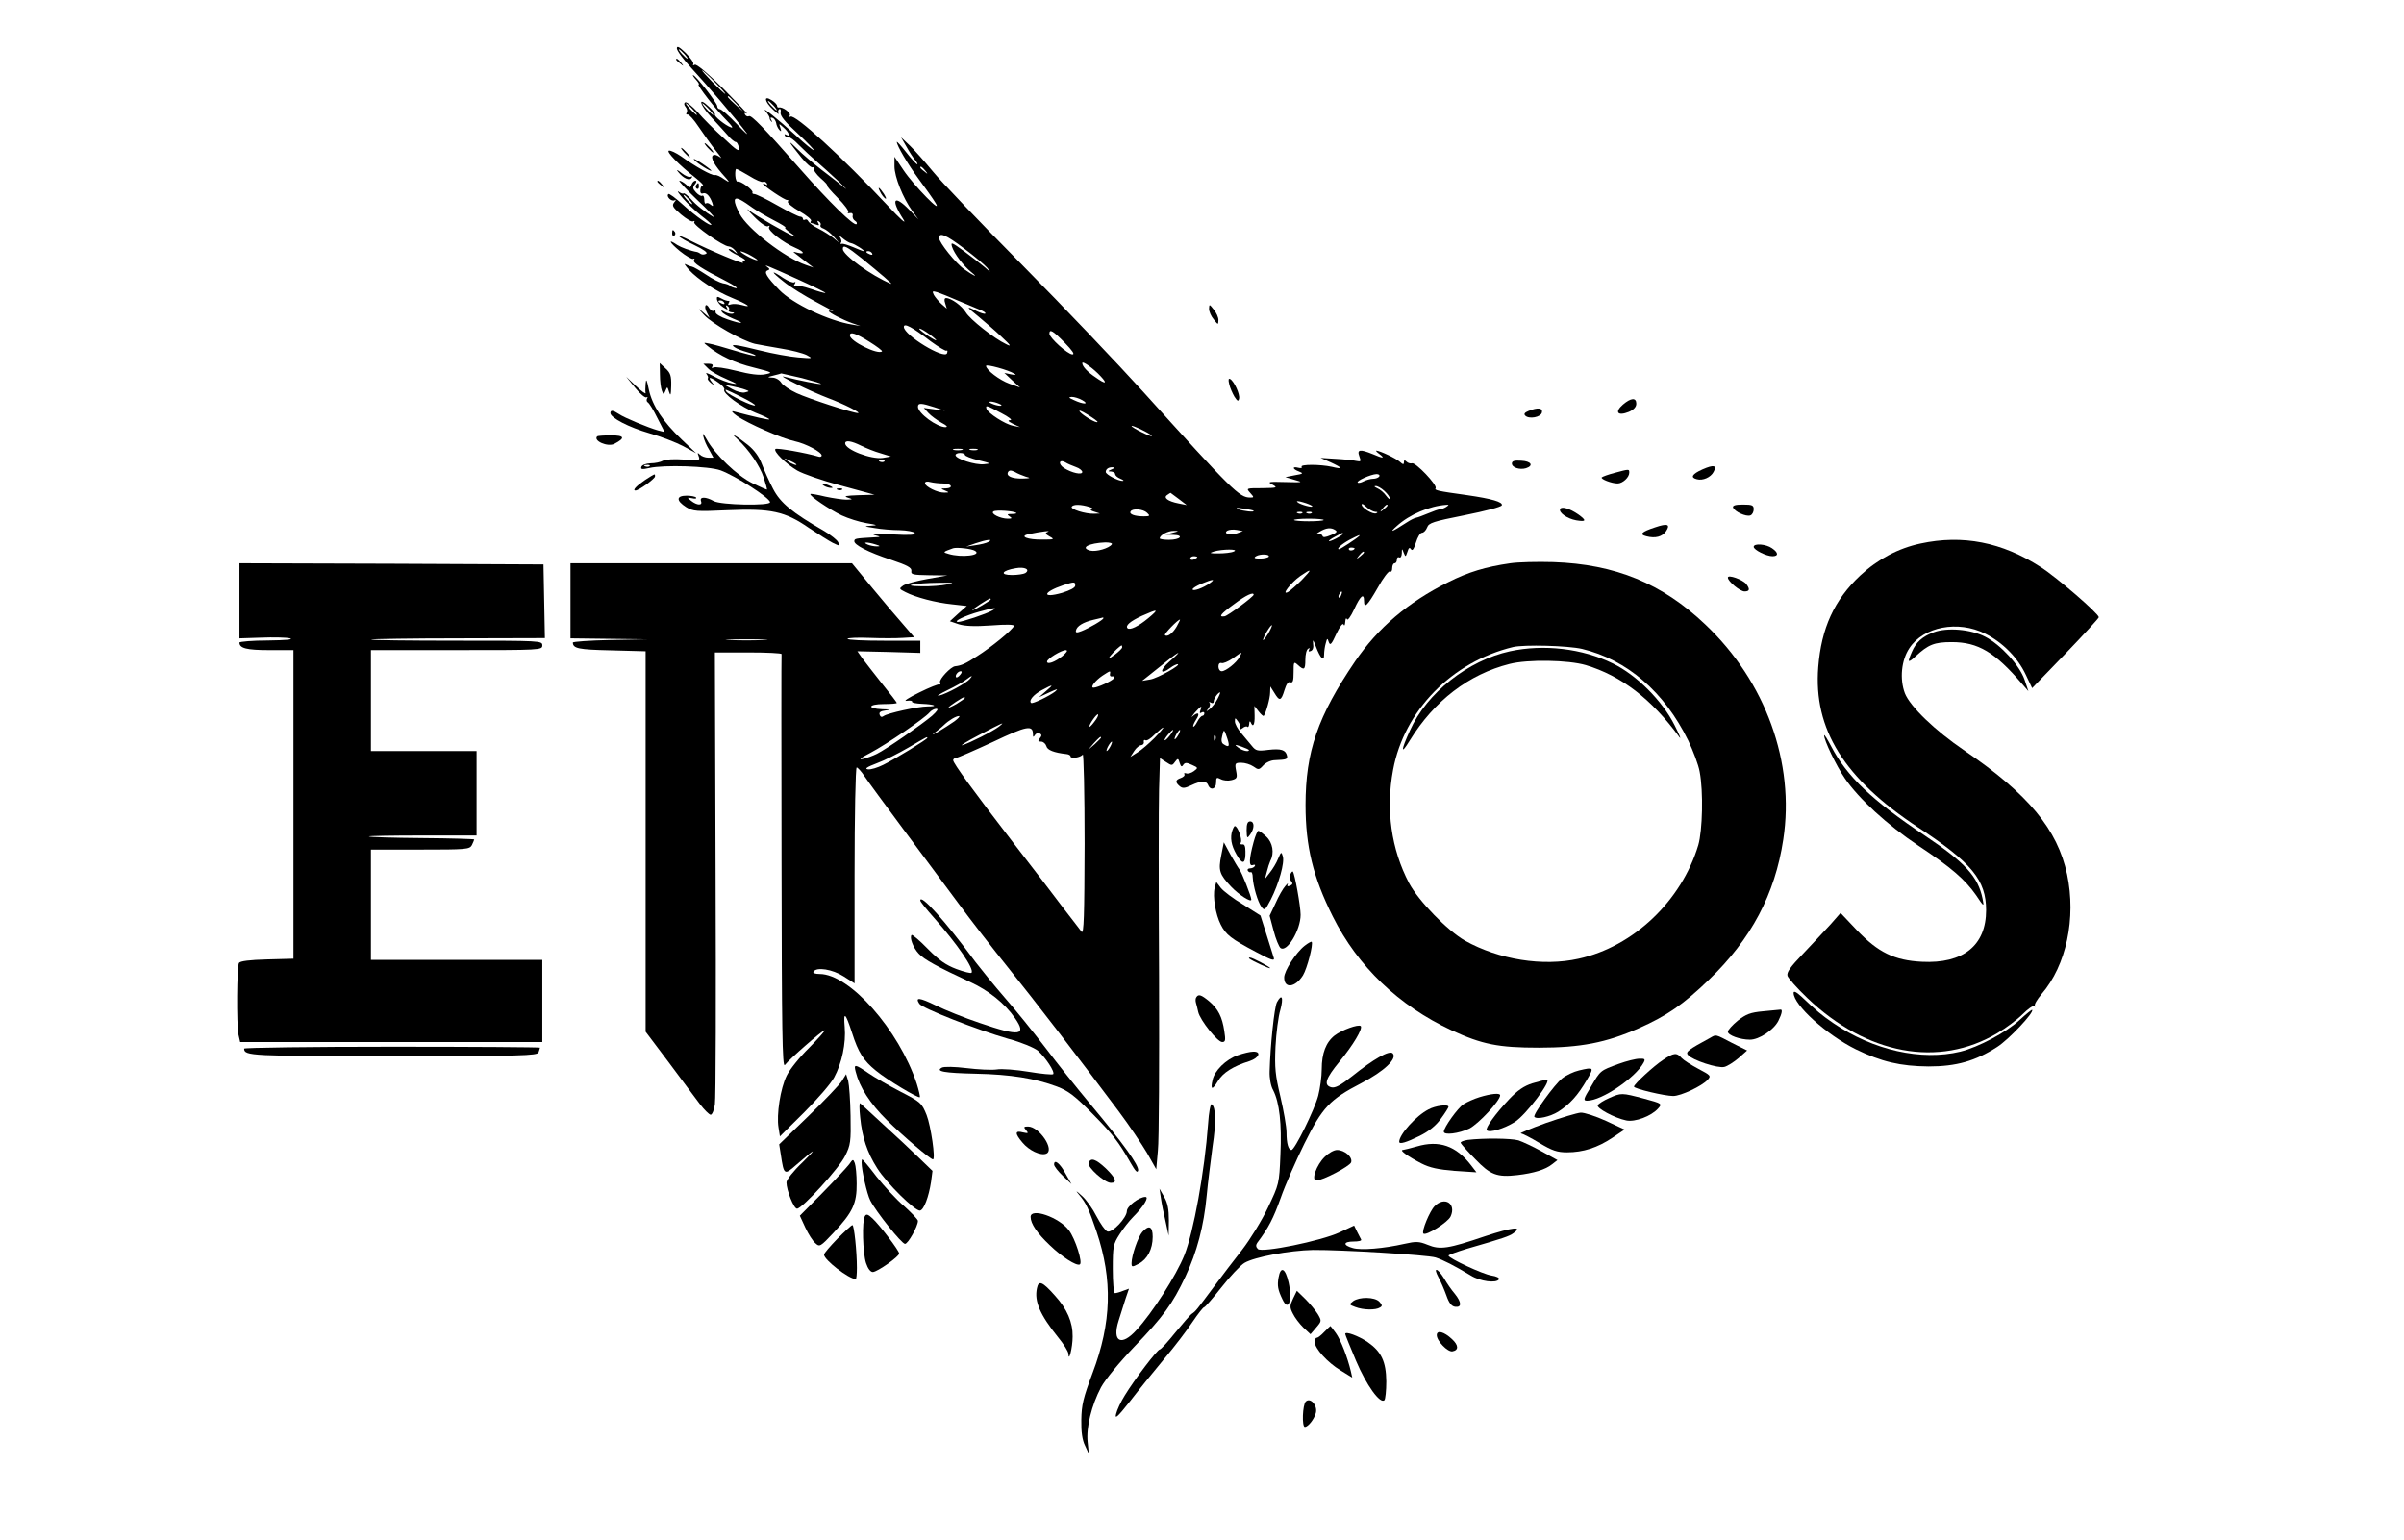 <?xml version="1.0" standalone="no"?>
<!DOCTYPE svg PUBLIC "-//W3C//DTD SVG 20010904//EN"
 "http://www.w3.org/TR/2001/REC-SVG-20010904/DTD/svg10.dtd">
<svg version="1.0" xmlns="http://www.w3.org/2000/svg"
 width="1024pt" height="656pt" viewBox="0 0 1024 656"
 preserveAspectRatio="xMidYMid meet">

<g transform="translate(0,656) scale(0.1,-0.1)"
fill="#000000" stroke="none">
<path d="M2883 6354 c0 -10 28 -47 61 -83 65 -70 195 -222 234 -275 13 -17 -4
-2 -38 34 -34 36 -67 65 -74 65 -6 0 -11 6 -11 13 0 13 -92 132 -103 132 -3 0
3 -9 13 -20 10 -11 15 -20 11 -20 -10 0 75 -109 119 -153 22 -22 30 -34 19
-30 -24 8 -74 49 -69 55 3 3 -8 17 -24 32 -51 49 -42 11 10 -45 28 -30 60 -65
72 -79 12 -14 26 -25 31 -25 5 0 11 -11 13 -24 3 -20 -8 -13 -64 40 -38 34
-88 84 -111 111 -24 26 -48 45 -53 42 -6 -3 -6 -11 1 -19 7 -8 9 -19 5 -25 -4
-6 -2 -9 4 -8 5 2 27 -22 48 -54 21 -31 53 -76 72 -100 19 -23 28 -37 21 -30
-8 6 -19 12 -25 12 -23 0 -11 -32 29 -78 37 -41 38 -44 11 -26 -16 12 -34 20
-40 18 -11 -4 -83 36 -144 80 -22 15 -45 26 -52 24 -12 -4 42 -60 115 -117 21
-17 35 -31 30 -31 -6 0 -10 -9 -11 -19 -1 -12 3 -18 11 -15 14 5 29 -10 40
-40 5 -15 4 -17 -7 -8 -8 7 -17 9 -20 5 -4 -3 -7 4 -7 16 0 12 -4 20 -9 17 -4
-3 -16 3 -26 14 -15 16 -15 22 -5 35 7 8 8 15 2 15 -5 0 -13 -7 -16 -16 -6
-16 -8 -16 -24 0 -10 9 -23 16 -28 16 -5 0 29 -37 76 -82 47 -44 78 -77 70
-73 -35 20 -76 52 -98 78 -14 15 -27 25 -30 23 -3 -3 -12 0 -21 7 -9 6 -1 -6
18 -28 19 -22 54 -55 78 -74 24 -18 43 -36 43 -38 0 -11 -69 37 -120 84 -32
29 -60 50 -63 46 -11 -10 14 -34 27 -26 6 4 6 0 -2 -9 -11 -14 -7 -21 29 -52
23 -19 46 -33 52 -29 6 3 7 1 4 -4 -7 -11 124 -103 147 -103 7 0 20 -8 27 -17
13 -16 12 -17 -4 -4 -9 8 -20 12 -23 9 -2 -3 15 -15 38 -26 24 -12 37 -21 30
-22 -7 0 -11 -4 -7 -9 6 -10 -140 51 -225 94 -29 15 -50 23 -47 18 3 -5 33
-22 66 -38 38 -18 57 -32 49 -36 -7 -4 -17 -5 -23 -1 -5 4 -12 7 -15 8 -30 5
-69 20 -85 30 -42 29 -35 12 11 -26 26 -21 52 -36 57 -33 6 3 7 1 3 -5 -7 -11
31 -36 139 -91 33 -17 51 -30 40 -29 -11 2 -22 6 -25 10 -3 4 -17 9 -31 11
-14 3 -46 19 -72 37 -26 17 -53 33 -60 34 -7 1 -19 6 -27 10 -8 5 -1 -6 15
-24 38 -41 114 -91 185 -120 65 -27 87 -43 41 -30 -18 5 -39 6 -48 3 -11 -4
-14 -3 -9 6 4 6 4 10 -1 9 -4 -1 -18 3 -30 10 -18 10 -21 9 -19 -5 2 -9 13
-24 26 -32 19 -12 22 -13 16 -2 -6 10 -5 12 3 7 6 -4 9 -12 6 -17 -4 -5 2 -9
12 -10 10 0 13 -3 6 -5 -7 -3 -22 0 -34 6 -16 9 -20 9 -14 1 4 -7 25 -19 46
-28 58 -23 42 -26 -22 -4 -30 10 -53 24 -51 31 1 6 -2 9 -7 6 -5 -4 -14 2 -20
11 -14 26 -25 9 -10 -19 l12 -23 -29 25 c-23 20 -22 17 5 -12 35 -38 161 -109
216 -123 17 -3 67 -13 111 -20 45 -7 94 -20 110 -28 28 -15 26 -15 -36 -10
-36 3 -108 16 -160 29 -104 26 -135 30 -110 14 8 -6 32 -15 54 -21 21 -6 36
-12 34 -15 -3 -2 -42 8 -89 22 -46 14 -95 28 -109 30 -25 5 -25 5 -5 -11 49
-40 116 -72 195 -91 82 -21 84 -22 49 -29 -25 -5 -64 0 -123 15 -47 12 -91 18
-97 14 -8 -4 -9 -3 -5 4 5 8 -1 12 -16 12 l-22 0 20 -20 c11 -12 47 -32 80
-46 44 -19 50 -23 24 -18 -19 3 -55 17 -79 30 -24 13 -38 18 -32 11 6 -8 9
-16 6 -19 -3 -3 3 -11 12 -19 16 -13 17 -12 4 4 -18 23 -6 22 30 -4 16 -11 27
-24 24 -29 -9 -15 71 -74 134 -99 34 -13 60 -26 58 -28 -3 -3 -61 10 -152 34
-12 3 -6 -5 15 -20 45 -31 189 -95 245 -107 47 -10 115 -46 115 -61 0 -4 -6
-7 -12 -5 -57 17 -179 38 -185 33 -10 -10 45 -64 93 -92 24 -14 107 -43 186
-64 l143 -39 -70 -2 c-51 -2 -63 -4 -45 -10 24 -8 24 -8 -5 -9 -16 0 -57 6
-90 13 -33 8 -61 13 -63 11 -7 -7 83 -67 133 -91 28 -13 75 -28 105 -33 48 -8
51 -9 20 -11 -32 -2 -30 -3 15 -10 28 -5 76 -9 107 -9 31 -1 60 -6 64 -12 5
-9 -21 -10 -97 -6 -60 3 -91 2 -74 -3 30 -8 29 -8 -10 -10 -70 -4 -75 -5 -76
-15 -3 -16 59 -48 156 -80 71 -24 89 -34 87 -48 -3 -15 7 -17 75 -18 l78 -1
-85 -15 c-46 -8 -93 -21 -103 -28 -18 -13 -18 -14 10 -28 42 -22 129 -45 199
-52 l62 -7 -36 -32 -36 -33 38 -13 c26 -8 67 -10 138 -5 64 5 99 4 97 -2 -6
-17 -97 -91 -157 -129 -49 -32 -67 -40 -94 -43 -18 -2 -68 -55 -64 -68 3 -8 2
-12 -2 -9 -4 2 -43 -13 -87 -35 -47 -23 -69 -38 -53 -35 15 2 25 0 23 -4 -2
-4 17 -8 42 -9 53 -2 73 -11 24 -11 -40 0 -172 -29 -187 -41 -8 -6 -14 -4 -17
5 -4 11 3 16 26 19 24 3 20 4 -15 5 -67 3 -60 22 7 22 30 0 55 2 55 5 0 2 -28
39 -63 82 -34 43 -72 92 -84 108 l-21 30 134 -3 134 -4 0 26 0 26 -155 0 c-85
0 -155 3 -155 8 0 4 42 6 93 4 51 -2 115 -2 142 0 l49 3 -44 51 c-25 28 -85
99 -133 157 l-88 107 -600 0 -599 0 0 -160 0 -160 163 -2 162 -2 -157 -3 c-87
-2 -158 -7 -158 -11 1 -25 23 -30 162 -33 l148 -4 0 -811 0 -810 98 -130 c53
-72 113 -151 132 -177 19 -25 40 -46 47 -47 6 0 15 20 18 44 4 24 5 467 3 985
l-3 941 143 0 c78 0 141 -3 141 -7 -1 -5 -1 -404 0 -887 1 -706 3 -877 14
-864 20 26 160 148 169 148 5 0 -25 -33 -65 -74 -41 -40 -84 -94 -96 -119 -27
-55 -44 -166 -35 -221 l6 -38 103 102 c57 57 115 124 128 149 33 61 51 146 45
215 -6 69 3 62 31 -24 27 -85 49 -119 102 -162 47 -39 181 -119 187 -113 2 2
-4 28 -13 57 -76 230 -286 468 -414 468 -19 0 -30 4 -26 10 13 21 81 10 128
-20 l47 -30 0 460 c0 253 4 460 9 460 4 0 20 -17 33 -37 14 -21 88 -122 164
-224 76 -103 182 -244 234 -315 52 -71 149 -196 215 -278 114 -142 291 -372
470 -611 45 -60 99 -141 121 -178 l39 -69 7 79 c5 43 6 377 5 743 -2 366 -2
725 0 797 l4 133 26 -17 c24 -16 26 -16 38 1 12 16 14 16 20 -5 5 -16 9 -18
15 -8 7 10 14 11 37 0 27 -12 27 -13 8 -27 -11 -8 -25 -12 -33 -9 -7 2 -10 1
-7 -4 3 -5 -4 -12 -15 -16 -24 -8 -25 -18 -5 -35 12 -10 22 -9 49 4 42 20 65
20 72 1 10 -25 34 -17 34 10 0 23 2 24 20 15 11 -6 31 -8 46 -4 23 6 25 10 19
40 -6 32 -4 34 22 34 16 0 39 -7 52 -16 21 -15 24 -15 42 5 11 12 33 22 49 22
50 2 55 4 52 19 -6 25 -25 31 -79 25 -46 -6 -54 -4 -70 16 -10 12 -30 36 -45
54 -16 18 -28 41 -28 51 0 17 1 17 14 -1 8 -11 12 -24 8 -30 -3 -5 1 -4 10 2
8 7 18 10 21 6 4 -3 7 2 8 13 0 10 3 13 6 7 10 -25 18 -12 17 28 l-1 41 18
-23 c10 -13 20 -22 22 -19 9 11 27 75 27 99 l1 26 17 -27 c22 -37 29 -35 43
11 8 26 16 38 25 34 11 -4 14 6 14 42 0 46 1 47 18 32 27 -25 32 -21 32 22 0
22 5 43 12 47 7 4 8 3 4 -4 -4 -7 -2 -10 7 -6 9 3 13 15 10 32 -2 20 1 16 12
-13 20 -52 35 -66 35 -34 0 13 3 35 7 48 6 23 7 23 13 5 6 -16 12 -9 32 35 15
32 28 48 31 40 3 -8 6 -3 7 11 1 14 4 19 7 12 3 -8 16 10 31 42 26 57 42 71
42 36 0 -35 14 -22 58 55 23 42 47 73 52 70 6 -4 10 3 10 14 0 12 5 21 10 21
6 0 10 7 10 16 0 8 5 12 10 9 6 -3 10 4 11 17 0 22 1 22 8 3 8 -19 8 -19 16 4
5 17 9 20 15 11 6 -9 12 0 21 28 7 23 18 42 26 42 7 0 17 10 22 23 7 19 25 25
161 52 85 17 155 35 157 42 5 14 -43 28 -147 43 -130 18 -141 21 -135 30 8 13
-86 112 -101 106 -6 -2 -17 1 -23 7 -8 8 -11 7 -11 -3 0 -10 -4 -10 -17 2 -16
15 -87 48 -101 48 -3 0 3 -7 14 -15 25 -19 15 -19 -29 0 -54 22 -68 20 -57 -9
8 -22 7 -24 -13 -20 -12 3 -51 7 -87 9 l-65 4 43 -19 c52 -24 54 -31 5 -19
-50 11 -136 11 -129 0 4 -5 -3 -7 -14 -4 -27 7 -25 -6 3 -16 20 -8 18 -10 -18
-16 l-40 -8 40 -12 c37 -10 35 -11 -40 -9 -73 2 -78 1 -55 -11 23 -13 20 -14
-44 -15 -68 0 -69 0 -51 -20 17 -19 17 -20 0 -20 -46 0 -76 30 -455 450 -107
118 -338 361 -515 540 -177 179 -349 359 -382 400 -34 41 -78 91 -98 110 l-37
35 23 -40 c12 -22 29 -48 37 -57 8 -10 12 -18 9 -18 -4 0 -25 23 -47 51 -22
28 -40 48 -40 44 0 -15 46 -94 94 -159 29 -39 61 -84 71 -101 33 -54 -93 75
-136 139 l-39 58 0 -41 c0 -44 36 -135 76 -190 l26 -36 -38 40 c-67 69 -82 47
-26 -40 15 -24 -11 -1 -68 60 -193 206 -394 390 -413 378 -6 -3 -7 -1 -3 5 6
11 -31 38 -46 34 -5 -1 -8 2 -8 7 0 5 -10 16 -23 24 -36 23 -31 -6 6 -40 17
-16 27 -23 23 -16 -3 6 -2 14 3 18 6 3 8 -3 6 -14 -3 -14 18 -40 73 -90 42
-39 72 -71 68 -71 -4 0 -38 27 -74 61 -77 70 -155 133 -130 104 9 -11 17 -24
16 -28 0 -5 4 -12 8 -15 4 -4 4 -1 -1 7 -5 9 -3 12 5 9 7 -2 14 -12 16 -22 1
-10 8 -24 14 -30 8 -8 9 -6 4 9 -7 20 -7 20 14 1 23 -20 31 -42 10 -30 -7 4
-8 3 -4 -5 4 -6 11 -9 15 -6 5 2 24 -12 44 -33 20 -20 53 -51 74 -69 21 -18
63 -56 94 -85 30 -29 42 -41 25 -27 -17 14 -60 48 -96 75 -35 27 -82 67 -104
89 -44 44 -40 35 18 -37 21 -26 43 -45 49 -41 5 3 7 1 4 -4 -4 -6 9 -25 28
-42 20 -17 32 -31 28 -31 -4 0 16 -24 45 -53 29 -29 49 -57 45 -61 -5 -4 -1
-6 7 -4 9 2 14 -3 12 -11 -2 -8 3 -18 10 -22 7 -4 10 -11 6 -14 -10 -10 -116
94 -240 235 -153 174 -208 231 -218 225 -5 -3 -12 0 -16 6 -5 8 -2 10 7 5 8
-5 -37 42 -98 104 -69 68 -117 109 -124 104 -7 -4 -9 -3 -6 3 3 5 -11 26 -32
47 -28 27 -38 32 -38 20z m32 -24 c10 -11 16 -20 13 -20 -3 0 -13 9 -23 20
-10 11 -16 20 -13 20 3 0 13 -9 23 -20z m130 -120 c27 -27 47 -50 44 -50 -3 0
-27 23 -54 50 -27 28 -47 50 -44 50 3 0 27 -22 54 -50z m91 -92 l29 -33 -32
29 c-31 28 -38 36 -30 36 2 0 16 -15 33 -32z m159 -8 c10 -11 16 -20 13 -20
-3 0 -13 9 -23 20 -10 11 -16 20 -13 20 3 0 13 -9 23 -20z m-345 -15 c13 -14
21 -25 18 -25 -2 0 -15 11 -28 25 -13 14 -21 25 -18 25 2 0 15 -11 28 -25z
m70 0 c13 -14 21 -25 18 -25 -2 0 -15 11 -28 25 -13 14 -21 25 -18 25 2 0 15
-11 28 -25z m921 -262 c13 -16 12 -17 -3 -4 -10 7 -18 15 -18 17 0 8 8 3 21
-13z m-749 -23 c27 -17 53 -28 58 -25 5 3 12 0 16 -6 4 -8 3 -9 -4 -5 -7 4
-12 5 -12 3 0 -8 95 -72 103 -69 5 1 6 -2 3 -7 -4 -5 19 -24 49 -41 30 -17 53
-36 50 -41 -4 -5 -4 -9 -1 -9 2 0 12 -3 22 -7 13 -5 15 -3 9 7 -5 9 -4 11 4 6
6 -4 9 -11 6 -16 -3 -5 3 -11 13 -14 10 -4 30 -19 43 -34 l24 -27 -25 21 c-14
11 -42 29 -64 40 -21 10 -40 25 -43 31 -3 7 -9 10 -14 7 -5 -3 -9 -1 -9 4 0 5
-6 9 -12 9 -7 0 -51 22 -97 48 -47 27 -91 48 -97 48 -7 0 -11 3 -9 7 6 9 -53
52 -63 46 -4 -2 -9 9 -10 25 -1 16 1 29 4 29 4 0 29 -14 56 -30z m-257 -100
c10 -11 16 -20 13 -20 -3 0 -13 9 -23 20 -10 11 -16 20 -13 20 3 0 13 -9 23
-20z m270 -35 c17 -12 57 -36 90 -53 33 -17 56 -31 50 -32 -5 0 4 -9 20 -21
17 -11 25 -19 20 -17 -24 7 -172 93 -195 112 -14 12 -4 -1 22 -27 28 -29 53
-45 59 -41 8 4 9 3 5 -4 -8 -13 60 -66 112 -88 37 -16 43 -29 10 -21 -23 6
-23 6 -3 -9 11 -9 31 -24 45 -35 l25 -19 -32 11 c-89 30 -250 154 -283 219
-28 54 -27 74 3 59 12 -6 36 -22 52 -34z m420 -151 c14 -2 64 -34 53 -34 -3 0
-23 8 -44 17 -22 9 -43 16 -49 14 -5 -1 -7 1 -3 5 4 4 2 14 -4 23 -7 9 -3 8
10 -3 13 -11 29 -21 37 -22z m482 -23 c43 -32 87 -69 98 -82 17 -21 16 -21
-10 2 -17 14 -56 45 -89 69 -52 38 -57 40 -51 19 10 -31 50 -83 84 -110 30
-24 9 -15 -32 14 -35 24 -107 114 -107 133 0 26 29 14 107 -45z m-436 -42 c80
-65 136 -113 124 -108 -83 34 -205 123 -205 148 0 20 16 12 81 -40z m-471 11
c19 -11 31 -19 25 -19 -5 0 -26 8 -45 19 -19 11 -30 19 -25 19 6 0 26 -8 45
-19z m515 10 c3 -6 -1 -7 -9 -4 -18 7 -21 14 -7 14 6 0 13 -4 16 -10z m-317
-110 c66 -30 119 -56 118 -58 -2 -2 -30 6 -62 17 -32 11 -63 17 -68 14 -5 -4
-6 -1 -1 7 5 8 4 11 -2 7 -5 -3 -26 5 -46 18 -56 38 -55 29 1 -15 28 -23 90
-61 139 -87 48 -25 80 -43 71 -40 -10 4 -18 4 -18 2 0 -7 60 -38 100 -52 l35
-12 -35 6 c-101 16 -254 89 -311 148 -53 55 -67 77 -49 83 10 4 9 6 -1 14 -22
15 1 6 129 -52z m683 -91 c36 -15 78 -33 93 -39 16 -6 26 -13 23 -16 -3 -3
-19 2 -36 10 -48 25 -46 19 6 -22 26 -22 71 -60 98 -86 42 -39 45 -45 20 -32
-51 24 -154 106 -171 135 -17 28 -62 61 -84 61 -7 0 -9 -8 -4 -22 l7 -23 -23
20 c-12 11 -26 28 -32 38 -8 17 -7 18 14 12 12 -4 53 -20 89 -36z m-996 -9 c3
-6 -1 -7 -9 -4 -18 7 -21 14 -7 14 6 0 13 -4 16 -10z m879 -164 c33 -24 64
-43 68 -40 4 3 5 -2 2 -11 -11 -28 -184 77 -184 112 0 18 35 0 114 -61z m-4
29 c19 -14 31 -25 27 -25 -3 0 -23 11 -43 25 -20 14 -33 25 -27 25 5 0 24 -11
43 -25z m575 -35 c33 -34 44 -50 33 -50 -20 0 -98 71 -98 88 0 22 15 13 65
-38z m-832 4 c32 -20 56 -38 54 -41 -17 -16 -137 43 -137 68 0 17 26 9 83 -27z
m986 -148 c30 -32 20 -34 -22 -4 -35 23 -57 47 -57 61 0 11 48 -23 79 -57z
m-369 12 c11 -6 7 -7 -14 -3 l-28 6 33 -31 34 -31 -45 16 c-42 15 -100 59
-100 76 0 9 97 -18 120 -33z m-904 -19 c46 -12 83 -23 81 -25 -3 -3 -95 15
-157 31 -36 10 113 -63 187 -91 69 -26 144 -64 127 -64 -22 0 -209 61 -261 85
-28 13 -58 33 -65 44 -7 12 -24 22 -38 22 -23 1 -23 2 5 9 17 4 31 8 33 9 1 0
41 -9 88 -20z m-242 -49 c19 -7 19 -7 -1 -12 -11 -3 -35 3 -54 14 l-34 19 35
-7 c19 -4 44 -10 54 -14z m-11 -34 c32 -16 56 -31 53 -33 -7 -7 -113 45 -122
58 -8 13 -10 14 69 -25z m1447 -11 c32 -18 5 -19 -35 0 -23 10 -25 13 -10 14
11 0 31 -6 45 -14z m-355 -15 c13 -5 14 -9 5 -9 -8 0 -24 4 -35 9 -13 5 -14 9
-5 9 8 0 24 -4 35 -9z m-275 -15 l45 -15 -45 6 -45 6 20 -22 c11 -12 36 -30
55 -41 23 -12 29 -18 17 -19 -36 0 -117 59 -117 87 0 17 14 16 70 -2z m285
-25 c31 -16 49 -30 39 -30 -14 -1 -10 -5 11 -16 l30 -14 -30 6 c-33 6 -106 53
-113 72 -5 17 -1 16 63 -18z m410 -38 c-6 -6 -60 26 -75 43 -8 10 6 5 32 -11
26 -16 45 -30 43 -32z m231 -60 c-5 -4 -86 36 -86 43 0 3 20 -5 45 -17 24 -12
43 -23 41 -26z m-1238 -41 c20 -10 57 -25 82 -32 l45 -14 -35 -6 c-49 -7 -160
35 -160 62 0 15 28 10 68 -10z m430 -18 c-10 -2 -26 -2 -35 0 -10 3 -2 5 17 5
19 0 27 -2 18 -5z m65 0 c-7 -2 -21 -2 -30 0 -10 3 -4 5 12 5 17 0 24 -2 18
-5z m-53 -21 c0 -5 26 -15 58 -23 53 -13 55 -14 23 -17 -36 -4 -121 23 -121
39 0 5 9 9 20 9 11 0 20 -4 20 -8z m-721 -38 c14 -12 -19 -1 -35 12 -18 14
-18 14 6 3 14 -6 27 -13 29 -15z m378 10 c-3 -3 -12 -4 -19 -1 -8 3 -5 6 6 6
11 1 17 -2 13 -5z m816 -24 c15 -5 27 -15 27 -21 0 -14 -45 -4 -78 17 -26 17
-21 39 6 24 9 -6 29 -14 45 -20z m152 -10 c-17 -7 -17 -9 -2 -9 9 -1 17 -6 17
-11 0 -6 10 -15 23 -20 12 -5 16 -9 9 -9 -18 -1 -72 27 -72 38 0 12 12 21 29
20 12 0 11 -3 -4 -9z m-366 -31 c23 -6 21 -7 -14 -8 -45 -1 -71 11 -61 28 5 8
13 8 29 0 11 -7 32 -15 46 -20z m1506 1 c-3 -5 -15 -10 -26 -10 -11 0 -29 -5
-41 -11 -11 -6 -22 -8 -25 -5 -7 7 56 35 80 36 10 0 15 -4 12 -10z m-1857 -30
c36 0 45 -20 10 -21 -22 0 -22 -1 -3 -9 19 -8 19 -9 -3 -9 -28 -1 -82 26 -82
40 0 7 9 9 23 5 12 -3 37 -6 55 -6z m1879 -32 c13 -12 23 -26 23 -32 0 -6 -7
0 -16 12 -9 13 -26 27 -38 32 -11 5 -15 9 -7 9 8 1 25 -9 38 -21z m-876 -34
l34 -26 -35 7 c-46 9 -66 25 -48 36 7 5 13 9 14 9 0 0 16 -12 35 -26z m568
-30 c9 -10 -53 6 -63 17 -6 5 4 5 24 -1 18 -5 35 -12 39 -16z m269 -25 c10 0
12 -2 4 -6 -15 -6 -62 23 -62 37 0 6 9 1 20 -10 11 -11 28 -20 38 -21z m-1218
21 c14 -4 18 -9 10 -10 -8 -1 -4 -6 10 -10 l25 -8 -25 -1 c-37 -1 -101 19 -95
30 7 11 40 10 75 -1z m1270 6 c0 -2 -8 -10 -17 -17 -16 -13 -17 -12 -4 4 13
16 21 21 21 13z m250 -6 c-8 -5 -20 -10 -26 -10 -6 0 -29 -8 -50 -17 -22 -9
-45 -18 -52 -19 -7 -1 -25 -10 -40 -20 -65 -42 -77 -46 -42 -15 54 49 139 85
210 90 13 1 13 0 0 -9z m-821 -16 c9 -8 -45 -2 -64 6 -14 7 -8 8 20 3 22 -3
42 -7 44 -9z m-1010 -10 c2 -2 -7 -4 -20 -4 -19 0 -21 -2 -9 -10 12 -8 11 -10
-7 -10 -33 0 -76 22 -61 31 11 7 88 2 97 -7z m557 1 c14 -13 12 -15 -14 -15
-38 0 -64 9 -56 21 8 14 54 10 70 -6z m661 -1 c-3 -3 -12 -4 -19 -1 -8 3 -5 6
6 6 11 1 17 -2 13 -5z m40 0 c-3 -3 -12 -4 -19 -1 -8 3 -5 6 6 6 11 1 17 -2
13 -5z m51 -30 c-4 -3 -32 -5 -63 -5 -31 0 -59 2 -63 5 -3 3 25 6 63 6 38 0
66 -3 63 -6z m-368 -56 c-28 -10 -62 -2 -42 11 8 4 25 6 40 3 l26 -5 -24 -9z
m418 13 c10 -6 4 -12 -19 -21 -24 -10 -34 -11 -36 -3 -3 7 -12 10 -21 7 -9 -3
-6 2 8 10 28 17 49 20 68 7z m-1227 -8 c-10 -4 -8 -9 10 -19 22 -12 20 -13
-31 -13 -63 -1 -100 14 -59 23 56 12 102 17 80 9z m534 -3 l-30 -8 33 -1 c47
-1 30 -21 -19 -21 -21 0 -39 3 -39 6 0 14 36 33 60 32 23 0 23 -1 -5 -8z m725
-5 c0 -2 -13 -11 -30 -20 -38 -19 -40 -11 -2 9 31 17 32 18 32 11z m69 -9 c-9
-10 -80 -56 -85 -56 -14 0 11 22 44 40 37 19 49 24 41 16z m-1579 -25 c-8 -5
-33 -11 -55 -14 l-40 -6 40 14 c47 16 79 20 55 6z m-480 -11 c20 -6 21 -8 5
-8 -11 0 -29 3 -40 8 -25 11 1 11 35 0z m1006 1 c-11 -17 -66 -33 -92 -27 -45
12 -6 32 64 35 18 0 31 -3 28 -8z m-583 -28 c32 -19 -58 -30 -113 -13 -25 7
-25 8 20 24 15 5 79 -2 93 -11z m1617 11 c0 -8 -19 -13 -24 -6 -3 5 1 9 9 9 8
0 15 -2 15 -3z m-515 -14 c-11 -5 -40 -8 -65 -8 -37 0 -41 1 -20 8 36 11 112
11 85 0z m555 -4 c0 -2 -8 -10 -17 -17 -16 -13 -17 -12 -4 4 13 16 21 21 21
13z m-406 -18 c-3 -4 -20 -8 -37 -8 -24 0 -28 3 -17 10 18 11 61 9 54 -2z
m-304 -2 c0 -2 -7 -6 -15 -10 -8 -3 -15 -1 -15 4 0 6 7 10 15 10 8 0 15 -2 15
-4z m-733 -68 c-7 -4 -32 -8 -56 -8 -55 0 -44 19 16 29 38 7 63 -6 40 -21z
m1178 -29 c-22 -22 -48 -45 -58 -51 -33 -18 12 40 52 68 50 34 51 30 6 -17z
m-392 -14 c-29 -21 -73 -36 -73 -26 0 5 17 15 38 24 48 20 62 21 35 2z m-1118
-5 c-22 -5 -71 -9 -110 -8 -94 1 -30 14 75 15 64 1 69 0 35 -7z m545 -5 c0 -9
-21 -20 -56 -31 -88 -25 -83 3 6 33 47 15 50 15 50 -2z m1133 -40 c-3 -9 -8
-14 -10 -11 -3 3 -2 9 2 15 9 16 15 13 8 -4z m-373 1 c0 -8 -110 -90 -124 -92
-28 -4 -17 10 42 53 49 37 82 52 82 39z m-1120 -20 c0 -5 -69 -46 -78 -46 -6
1 69 50 76 50 1 0 2 -2 2 -4z m7 -47 c-26 -15 -128 -49 -146 -49 -25 1 32 28
91 44 64 18 79 19 55 5z m664 -33 c-42 -35 -78 -52 -88 -43 -11 11 11 30 61
53 70 31 75 30 27 -10z m-191 0 c0 -7 -62 -43 -93 -55 -20 -8 -26 -7 -24 2 3
19 31 36 74 46 21 5 39 9 41 10 1 1 2 -1 2 -3z m312 -36 c-17 -29 -40 -46 -50
-36 -4 5 55 66 64 66 2 0 -5 -13 -14 -30z m389 -31 c-12 -19 -21 -30 -21 -26
0 12 33 67 38 63 1 -2 -6 -19 -17 -37z m-2148 -26 c-40 -2 -106 -2 -145 0 -40
1 -8 3 72 3 80 0 112 -2 73 -3z m1527 -31 c0 -5 -15 -19 -32 -32 -27 -19 -30
-20 -18 -4 14 17 41 43 48 44 1 0 2 -4 2 -8z m-254 -37 c-32 -26 -66 -38 -66
-24 0 12 61 49 80 49 10 -1 4 -9 -14 -25z m454 -25 c-43 -38 -38 -58 6 -25 10
8 24 14 29 15 23 0 -84 -60 -115 -65 l-35 -6 29 23 c16 13 50 40 75 60 61 49
68 47 11 -2z m300 21 c-13 -25 -59 -61 -76 -61 -8 0 -14 9 -14 20 0 11 5 17
13 15 6 -3 28 6 47 19 43 31 43 31 30 7z m-1190 -76 c-7 -9 -15 -13 -17 -11
-7 7 7 26 19 26 6 0 6 -6 -2 -15z m638 3 c-2 -7 3 -12 10 -10 8 1 11 -2 7 -8
-7 -11 -70 -40 -87 -40 -16 0 7 30 38 51 34 22 35 23 32 7z m-597 -21 c-14
-17 -98 -63 -131 -71 -14 -4 2 7 35 23 33 16 69 36 80 45 25 19 31 20 16 3z
m324 -52 l-30 -26 45 21 c33 15 40 17 25 4 -24 -19 -98 -55 -103 -49 -11 10
11 36 45 54 50 27 54 26 18 -4z m731 -33 c-8 -16 -23 -35 -33 -43 -16 -12 -17
-12 -6 2 7 9 9 20 5 24 -4 5 -1 5 6 1 7 -4 12 -2 12 6 0 12 19 38 27 38 2 0
-3 -13 -11 -28z m-1076 4 c0 -2 -16 -13 -35 -25 -19 -11 -35 -18 -35 -16 0 5
61 45 68 45 1 0 2 -2 2 -4z m1003 -53 c-4 -11 -3 -14 5 -9 7 4 12 2 12 -3 0
-6 -4 -11 -8 -11 -5 0 -15 -11 -22 -25 -7 -14 -15 -23 -17 -21 -3 2 3 16 12
30 18 27 9 35 -15 14 -8 -7 -4 -1 9 15 28 31 33 33 24 10z m-1143 -23 c-45
-38 -196 -143 -235 -162 -16 -8 -43 -18 -60 -22 -20 -4 -9 5 32 26 70 37 231
147 252 172 7 9 21 16 29 16 11 0 4 -10 -18 -30z m691 -26 c-11 -15 -21 -24
-21 -20 0 12 33 57 37 52 3 -3 -4 -17 -16 -32z m-595 3 c-17 -12 -48 -32 -70
-45 -23 -13 -30 -15 -16 -5 13 10 32 25 41 34 21 20 51 38 64 38 6 0 -3 -10
-19 -22z m189 -23 c-26 -20 -123 -69 -155 -79 -14 -4 18 16 70 43 105 55 114
59 85 36z m145 -33 c0 -13 2 -13 9 -2 5 7 14 10 20 6 9 -5 9 -10 0 -21 -9 -11
-8 -14 6 -14 9 0 19 -9 22 -19 4 -17 32 -28 86 -34 9 -1 17 -5 17 -10 0 -11
43 -5 52 8 4 6 8 -165 8 -380 -1 -308 -3 -387 -13 -375 -7 9 -41 54 -77 100
-35 47 -131 172 -213 278 -171 222 -257 340 -257 353 0 5 6 9 13 10 6 0 77 31
157 68 145 69 170 73 170 32z m518 -15 c-24 -24 -56 -52 -73 -62 l-30 -19 16
25 c9 14 23 25 30 25 8 1 13 7 11 14 -1 7 2 10 7 7 5 -4 23 7 39 24 17 16 33
30 37 30 3 0 -14 -20 -37 -44z m65 10 c-10 -13 -20 -22 -22 -20 -4 4 29 44 36
44 2 0 -4 -11 -14 -24z m37 4 c-6 -11 -13 -20 -16 -20 -2 0 0 9 6 20 6 11 13
20 16 20 2 0 0 -9 -6 -20z m208 -17 c11 -34 7 -39 -16 -24 -9 5 -11 17 -6 35
7 31 8 31 22 -11z m-51 -5 c-3 -8 -6 -5 -6 6 -1 11 2 17 5 13 3 -3 4 -12 1
-19z m-1227 8 c0 -6 -137 -90 -188 -115 -24 -12 -53 -21 -65 -19 -16 2 -4 10
38 26 33 12 94 43 135 67 80 47 80 47 80 41z m740 1 c0 -2 -12 -14 -27 -28
l-28 -24 24 28 c23 25 31 32 31 24z m40 -37 c-6 -11 -13 -20 -16 -20 -2 0 0 9
6 20 6 11 13 20 16 20 2 0 0 -9 -6 -20z m590 -16 c0 -9 -28 -3 -46 11 -17 13
-16 14 14 4 17 -6 32 -13 32 -15z"/>
<path d="M2880 6306 c0 -2 8 -10 18 -17 15 -13 16 -12 3 4 -13 16 -21 21 -21
13z"/>
<path d="M3015 5930 c10 -11 20 -20 23 -20 3 0 -3 9 -13 20 -10 11 -20 20 -23
20 -3 0 3 -9 13 -20z"/>
<path d="M2915 5910 c10 -11 20 -20 23 -20 3 0 -3 9 -13 20 -10 11 -20 20 -23
20 -3 0 3 -9 13 -20z"/>
<path d="M2957 5879 c12 -15 73 -53 73 -46 0 2 -19 17 -42 32 -24 16 -38 22
-31 14z"/>
<path d="M2889 5827 c22 -27 48 -39 57 -25 4 6 3 8 -3 5 -6 -4 -24 3 -39 15
-20 16 -25 17 -15 5z"/>
<path d="M2800 5786 c0 -2 8 -10 18 -17 15 -13 16 -12 3 4 -13 16 -21 21 -21
13z"/>
<path d="M2965 5771 c-3 -5 -2 -12 3 -15 5 -3 9 1 9 9 0 17 -3 19 -12 6z"/>
<path d="M3750 5741 c5 -11 15 -23 21 -27 6 -3 3 5 -6 20 -20 30 -30 35 -15 7z"/>
<path d="M2863 5565 c0 -8 4 -12 9 -9 5 3 6 10 3 15 -9 13 -12 11 -12 -6z"/>
<path d="M5150 5244 c0 -12 9 -32 20 -45 19 -24 19 -24 20 -3 0 12 -9 32 -20
45 -19 24 -19 24 -20 3z"/>
<path d="M2811 4964 c0 -27 4 -58 8 -68 7 -19 8 -19 16 0 7 18 8 17 15 -6 6
-19 8 -14 9 26 1 42 -3 55 -24 74 l-25 23 1 -49z"/>
<path d="M2705 4908 c21 -26 43 -44 48 -41 6 3 7 1 3 -5 -3 -6 -2 -14 4 -17 6
-4 24 -33 40 -66 l31 -60 -28 7 c-40 11 -144 54 -167 70 -24 16 -36 18 -36 4
0 -20 79 -61 166 -86 49 -14 114 -39 144 -55 l55 -30 -61 58 c-80 76 -125 144
-140 212 -9 44 -12 50 -14 26 -1 -16 -2 -34 0 -40 1 -5 -18 8 -41 30 l-42 40
38 -47z"/>
<path d="M5236 4923 c3 -15 14 -39 22 -53 13 -20 17 -22 20 -8 4 18 -21 73
-38 83 -7 4 -9 -3 -4 -22z"/>
<path d="M6913 4836 c-37 -32 -22 -50 25 -31 21 9 32 21 32 35 0 27 -23 25
-57 -4z"/>
<path d="M6511 4809 c-17 -7 -21 -13 -14 -20 16 -16 67 -7 71 14 4 19 -18 22
-57 6z"/>
<path d="M2996 4700 c3 -14 14 -40 25 -57 l18 -33 -22 0 c-13 0 -29 6 -36 13
-10 10 -11 8 -5 -7 7 -18 3 -19 -63 -14 -40 3 -79 1 -89 -5 -10 -6 -34 -11
-53 -11 -20 -1 -36 -7 -39 -15 -4 -11 3 -12 34 -5 62 14 253 8 303 -10 65 -24
211 -118 211 -136 0 -16 -210 -12 -240 5 -34 19 -61 19 -54 0 8 -20 -17 -19
-42 1 -19 15 -18 15 4 11 12 -3 20 -2 17 3 -3 4 -21 8 -40 8 -45 0 -46 -21 -2
-49 30 -18 42 -19 177 -13 184 8 244 -5 345 -75 39 -26 85 -55 102 -64 31 -15
32 -14 23 3 -5 10 -31 30 -57 46 -139 80 -189 121 -220 181 -17 32 -38 80 -48
106 -12 32 -32 59 -59 81 -50 40 -81 57 -45 25 48 -44 96 -114 112 -164 9 -27
15 -50 14 -51 -1 -1 -29 11 -62 27 -64 31 -160 123 -195 187 -15 26 -19 30
-14 12z m-229 -126 c-3 -3 -12 -4 -19 -1 -8 3 -5 6 6 6 11 1 17 -2 13 -5z"/>
<path d="M2544 4701 c-19 -19 45 -47 73 -32 48 25 43 36 -14 36 -30 0 -56 -2
-59 -4z"/>
<path d="M6440 4585 c0 -17 33 -28 60 -20 34 11 22 30 -20 32 -29 2 -40 -1
-40 -12z"/>
<path d="M7252 4560 c-45 -20 -53 -35 -24 -42 25 -7 59 8 71 31 16 29 1 32
-47 11z"/>
<path d="M6877 4545 c-27 -7 -51 -16 -54 -19 -7 -7 42 -26 67 -26 22 0 50 26
50 46 0 16 0 16 -63 -1z"/>
<path d="M2748 4515 c-37 -25 -56 -45 -41 -45 14 0 83 50 83 60 0 13 2 13 -42
-15z"/>
<path d="M3510 4490 c8 -5 22 -9 30 -9 10 0 8 3 -5 9 -27 12 -43 12 -25 0z"/>
<path d="M3568 4473 c7 -3 16 -2 19 1 4 3 -2 6 -13 5 -11 0 -14 -3 -6 -6z"/>
<path d="M7382 4398 c6 -18 56 -41 74 -34 8 3 14 15 14 26 0 17 -6 20 -46 20
-32 0 -44 -4 -42 -12z"/>
<path d="M6646 4392 c-9 -15 29 -42 68 -49 43 -7 45 -1 9 25 -36 25 -70 35
-77 24z"/>
<path d="M7050 4313 c-58 -19 -69 -30 -37 -38 38 -10 68 -2 84 22 19 29 6 34
-47 16z"/>
<path d="M8180 4244 c-94 -20 -182 -67 -256 -136 -111 -104 -166 -225 -179
-390 -21 -265 110 -476 426 -684 228 -150 289 -224 289 -352 0 -151 -98 -229
-274 -220 -117 6 -186 40 -276 134 l-70 74 -42 -48 c-24 -26 -76 -82 -116
-124 -57 -59 -72 -81 -68 -96 4 -11 41 -53 84 -94 253 -242 560 -299 810 -150
37 22 85 58 107 80 22 22 44 38 50 35 5 -4 7 -3 3 2 -4 4 9 26 28 49 106 123
148 324 109 510 -41 192 -165 342 -436 527 -128 87 -233 189 -255 245 -23 61
-15 141 19 192 60 92 207 120 323 62 74 -37 138 -101 173 -175 l27 -57 142
147 c78 81 142 151 142 155 0 15 -179 170 -248 214 -164 106 -332 139 -512
100z"/>
<path d="M7470 4230 c0 -13 54 -40 80 -40 26 0 26 15 -2 34 -25 18 -78 22 -78
6z"/>
<path d="M6433 4160 c-104 -15 -178 -37 -265 -81 -172 -86 -298 -194 -396
-337 -159 -234 -211 -385 -211 -612 0 -177 32 -307 116 -475 107 -214 281
-380 506 -485 130 -60 199 -74 372 -74 177 0 286 21 424 82 120 53 190 101
300 207 180 173 282 365 317 598 50 327 -75 673 -332 916 -184 175 -383 257
-648 266 -67 2 -149 0 -183 -5z m306 -365 c191 -46 350 -182 452 -390 21 -44
44 -104 49 -134 16 -84 12 -250 -6 -312 -71 -237 -276 -433 -510 -484 -152
-34 -339 -4 -484 77 -75 43 -197 169 -238 245 -76 145 -100 313 -68 483 47
252 250 460 511 523 47 11 234 6 294 -8z"/>
<path d="M6432 3785 c-179 -39 -355 -178 -426 -337 -40 -88 -40 -107 -1 -43
104 169 251 282 425 326 78 20 250 17 325 -5 150 -45 280 -144 398 -306 10
-14 1 9 -20 50 -52 104 -162 214 -263 263 -130 64 -294 83 -438 52z"/>
<path d="M1020 4000 l0 -160 93 3 c50 2 106 1 122 -3 18 -5 -19 -8 -92 -9 -68
0 -123 -5 -123 -9 0 -24 30 -32 127 -32 l103 0 0 -37 c0 -21 0 -317 0 -658 l0
-620 -112 -3 c-74 -2 -115 -7 -120 -15 -9 -14 -11 -261 -2 -306 l7 -31 643 0
644 0 0 175 0 175 -365 0 -365 0 0 235 0 235 210 0 c197 0 210 1 220 19 5 11
10 22 10 24 0 2 -100 5 -222 6 -123 1 -225 4 -227 7 -2 2 100 4 227 4 l232 0
0 180 0 180 -225 0 -225 0 0 215 0 215 365 0 c358 0 365 0 365 20 0 20 -7 20
-367 20 -201 0 -364 2 -362 5 3 2 170 5 372 5 l368 1 -3 157 -3 157 -647 3
-648 2 0 -160z"/>
<path d="M7360 4099 c0 -16 52 -59 71 -59 22 0 24 10 7 32 -16 19 -78 41 -78
27z"/>
<path d="M8237 3866 c-49 -18 -76 -43 -93 -83 -20 -46 -18 -50 14 -21 56 52
81 62 156 62 112 0 184 -43 300 -179 l26 -30 -16 48 c-21 62 -102 150 -168
184 -62 32 -162 40 -219 19z"/>
<path d="M7770 3427 c-1 -20 52 -131 88 -183 58 -86 181 -199 313 -287 140
-93 199 -144 246 -211 34 -51 35 -51 28 -16 -19 94 -73 154 -245 269 -228 152
-334 254 -400 381 -16 30 -29 52 -30 47z"/>
<path d="M5310 3023 c1 -36 2 -37 15 -19 19 26 19 56 0 56 -11 0 -15 -11 -15
-37z"/>
<path d="M5246 3010 c-6 -32 3 -64 30 -106 20 -29 30 -19 29 28 0 22 -4 32
-13 30 -8 -1 -10 2 -7 8 8 12 -13 70 -25 70 -4 0 -10 -14 -14 -30z"/>
<path d="M5340 2973 c-20 -74 -21 -105 -4 -99 9 3 12 1 9 -4 -3 -6 -13 -10
-21 -10 -8 0 -12 -5 -9 -10 4 -6 9 -8 13 -6 4 2 8 -8 8 -22 2 -38 21 -104 37
-126 13 -17 16 -15 40 31 34 67 60 158 51 185 -6 20 -7 19 -20 -11 -7 -18 -23
-44 -35 -59 l-21 -27 8 30 c4 17 11 38 15 47 18 33 10 78 -17 103 -15 14 -30
25 -34 25 -4 0 -13 -21 -20 -47z"/>
<path d="M5202 2915 c-13 -64 -8 -80 42 -133 32 -34 86 -69 86 -55 0 13 -41
117 -51 129 -5 6 -22 35 -38 63 l-28 52 -11 -56z"/>
<path d="M5496 2834 c-3 -9 -2 -22 4 -29 8 -9 6 -14 -5 -19 -11 -4 -14 -2 -10
7 4 6 -1 3 -10 -8 -10 -11 -29 -44 -42 -74 l-25 -53 17 -64 c9 -35 23 -68 29
-73 27 -22 86 76 86 141 0 36 -25 176 -33 184 -2 3 -7 -3 -11 -12z"/>
<path d="M5174 2777 c-9 -37 4 -114 26 -157 22 -43 43 -60 153 -118 60 -32 77
-38 73 -24 -3 9 -17 54 -31 99 l-26 82 -74 47 c-42 25 -84 57 -95 71 l-19 25
-7 -25z"/>
<path d="M3920 2723 c0 -5 26 -37 58 -73 101 -114 174 -221 160 -235 -3 -3
-32 4 -64 16 -45 17 -75 38 -122 86 -35 36 -66 62 -69 59 -10 -10 7 -55 30
-79 22 -25 83 -58 217 -120 81 -37 150 -92 194 -156 51 -74 19 -78 -150 -20
-66 22 -150 56 -188 75 -70 34 -89 36 -70 7 12 -19 246 -111 378 -149 56 -15
111 -38 127 -51 32 -28 74 -91 65 -100 -3 -3 -50 1 -103 10 -54 9 -116 14
-138 10 -23 -3 -80 0 -129 6 -49 6 -95 7 -104 2 -29 -16 9 -23 146 -26 146 -3
252 -20 345 -55 47 -18 75 -39 147 -112 90 -91 114 -122 166 -213 20 -35 29
-45 32 -32 4 21 -62 113 -205 284 -56 67 -142 175 -191 240 -50 65 -127 161
-173 213 -45 52 -100 120 -123 150 -131 177 -236 294 -236 263z"/>
<path d="M5557 2530 c-37 -29 -87 -107 -87 -135 0 -49 47 -43 80 9 18 30 45
134 37 143 -2 2 -16 -6 -30 -17z"/>
<path d="M5321 2476 c10 -9 89 -46 89 -41 0 5 -75 45 -86 45 -4 0 -5 -2 -3 -4z"/>
<path d="M7640 2329 c0 -51 140 -178 265 -240 109 -53 190 -72 310 -73 118 0
199 23 292 83 49 31 159 148 149 158 -1 2 -25 -17 -52 -42 -58 -54 -177 -117
-254 -136 -166 -40 -371 6 -540 121 -54 37 -70 51 -137 114 -22 20 -33 25 -33
15z"/>
<path d="M5096 2311 c-4 -5 -4 -15 -2 -23 2 -7 7 -25 10 -40 8 -35 82 -128
102 -128 14 0 15 8 9 47 -9 60 -26 94 -65 127 -34 28 -45 31 -54 17z"/>
<path d="M5439 2289 c-11 -21 -28 -183 -31 -294 -1 -29 5 -63 15 -80 27 -53
37 -143 31 -275 -5 -124 -6 -126 -53 -225 -26 -55 -76 -136 -110 -180 -35 -44
-89 -116 -122 -160 -73 -98 -76 -102 -91 -112 -7 -4 -39 -41 -71 -80 -32 -40
-62 -73 -67 -73 -10 0 -107 -127 -149 -196 -17 -27 -33 -62 -37 -79 -6 -24 7
-12 60 55 36 47 102 128 145 180 44 52 98 123 121 158 23 34 45 62 49 62 4 0
37 38 74 85 37 47 81 94 98 104 42 25 191 53 292 55 120 1 487 -21 522 -32 31
-10 79 -34 150 -77 40 -25 109 -34 120 -16 3 6 -11 13 -32 16 -38 6 -183 74
-183 85 0 3 35 16 78 29 156 45 182 54 199 67 42 30 -5 25 -120 -13 -159 -54
-193 -59 -246 -37 -37 15 -50 15 -99 4 -88 -20 -184 -28 -219 -18 -44 12 -42
28 3 28 20 0 34 3 32 8 -2 4 -10 19 -17 33 l-13 27 -62 -29 c-80 -37 -331 -88
-348 -71 -9 9 -9 17 -3 26 49 65 69 105 100 191 19 55 65 159 101 232 77 155
108 188 243 258 96 50 155 105 133 127 -14 14 -82 -25 -173 -98 -49 -39 -72
-51 -88 -47 -34 9 -25 37 35 110 58 70 100 141 90 151 -10 9 -81 -17 -111 -40
-37 -29 -55 -76 -55 -144 0 -31 -7 -82 -15 -113 -16 -60 -100 -231 -114 -231
-13 0 -21 27 -21 75 0 24 -12 92 -26 152 -22 93 -25 122 -21 213 3 58 12 129
21 158 14 53 6 70 -15 31z"/>
<path d="M7510 2251 c-54 -5 -72 -12 -108 -40 -23 -19 -42 -40 -42 -47 0 -15
52 -34 94 -34 39 0 101 41 121 80 16 32 19 51 8 48 -5 0 -37 -4 -73 -7z"/>
<path d="M7285 2138 c-94 -51 -106 -60 -95 -73 18 -22 127 -58 155 -51 13 3
41 21 61 38 l36 32 -64 32 c-73 38 -67 37 -93 22z"/>
<path d="M1040 2092 c0 -31 27 -32 636 -32 549 0 612 2 618 16 3 9 6 18 6 20
0 2 -283 4 -630 4 -346 0 -630 -4 -630 -8z"/>
<path d="M5273 2064 c-51 -18 -100 -66 -108 -106 -10 -43 -1 -44 23 -4 21 35
64 63 135 85 41 14 51 41 15 40 -13 0 -42 -7 -65 -15z"/>
<path d="M7084 2044 c-41 -27 -124 -104 -124 -114 0 -9 131 -40 167 -40 33 0
122 42 147 69 15 17 13 19 -40 47 -30 16 -63 37 -71 46 -21 24 -33 23 -79 -8z"/>
<path d="M6895 2027 c-79 -29 -77 -27 -118 -97 -33 -54 -34 -60 -16 -60 61 0
205 97 240 162 8 15 6 18 -18 17 -15 0 -55 -10 -88 -22z"/>
<path d="M3645 1993 c16 -65 61 -135 133 -206 68 -67 185 -167 196 -167 12 0
-9 143 -27 189 -21 52 -25 55 -112 100 -50 26 -111 61 -137 79 -57 39 -62 39
-53 5z"/>
<path d="M6726 1999 c-22 -5 -54 -20 -72 -34 -31 -24 -127 -156 -118 -164 11
-12 67 1 101 22 50 32 84 70 122 135 32 55 31 56 -33 41z"/>
<path d="M3586 1954 c-10 -16 -74 -83 -142 -149 l-125 -121 7 -44 c13 -87 15
-88 65 -44 84 73 94 77 27 11 -38 -36 -68 -74 -68 -85 0 -33 31 -112 45 -112
22 0 180 173 205 225 23 46 25 60 23 170 -1 66 -6 133 -10 149 l-9 29 -18 -29z"/>
<path d="M6527 1944 c-35 -11 -63 -30 -98 -67 -59 -62 -104 -125 -96 -133 12
-12 74 7 119 35 48 30 162 182 136 180 -7 0 -35 -7 -61 -15z"/>
<path d="M6302 1885 c-23 -7 -54 -21 -68 -30 -24 -15 -84 -99 -84 -117 0 -16
64 -8 108 13 39 19 132 119 132 142 0 11 -39 7 -88 -8z"/>
<path d="M6854 1881 c-23 -10 -45 -24 -48 -30 -8 -12 72 -55 121 -65 37 -8
107 18 136 51 18 20 17 21 -61 42 -95 25 -96 25 -148 2z"/>
<path d="M3664 1799 c8 -84 30 -150 72 -216 40 -64 163 -185 183 -181 16 3 37
57 47 123 l6 46 -59 57 c-32 31 -100 95 -151 141 -50 46 -94 87 -98 90 -4 3
-4 -24 0 -60z"/>
<path d="M5146 1772 c-15 -205 -62 -462 -101 -560 -35 -87 -137 -247 -204
-319 -65 -72 -105 -50 -76 40 8 26 21 67 29 92 l15 44 -25 -9 c-14 -6 -30 -10
-35 -10 -5 0 -9 46 -9 103 0 97 2 106 29 148 15 24 42 58 58 74 44 44 69 85
52 85 -27 0 -79 -40 -79 -60 0 -29 -63 -95 -83 -87 -9 3 -29 32 -46 64 -16 32
-44 72 -63 88 -25 23 -28 24 -12 5 30 -35 42 -61 75 -158 69 -205 64 -388 -17
-602 -40 -107 -47 -136 -48 -200 -1 -51 4 -86 16 -110 l16 -35 -5 50 c-7 63
17 158 57 234 18 33 77 105 140 171 125 130 164 183 220 302 48 102 78 214 90
344 5 54 17 148 25 209 16 105 14 168 -4 180 -5 2 -12 -35 -15 -83z"/>
<path d="M6085 1833 c-53 -27 -125 -107 -125 -138 0 -12 30 -3 87 25 40 20 70
44 91 74 18 24 32 47 32 50 0 12 -56 5 -85 -11z"/>
<path d="M6585 1775 c-66 -24 -114 -44 -107 -44 7 -1 43 -19 79 -41 55 -33 76
-40 118 -40 69 0 130 20 193 62 l52 35 -79 37 c-44 20 -93 36 -108 35 -15 -1
-82 -21 -148 -44z"/>
<path d="M4371 1744 c11 -13 9 -14 -14 -9 -34 9 -35 -4 -2 -43 28 -34 77 -57
101 -48 39 15 -29 116 -77 116 -18 0 -20 -2 -8 -16z"/>
<path d="M6252 1703 c-18 -3 -32 -8 -30 -13 2 -5 29 -36 62 -69 64 -67 93 -78
179 -68 70 8 121 24 148 46 l23 18 -67 37 c-36 20 -81 41 -99 47 -32 9 -149
10 -216 2z"/>
<path d="M6035 1675 c-27 -8 -54 -14 -60 -15 -15 -1 23 -28 79 -57 37 -19 72
-26 142 -32 l93 -6 -23 30 c-64 83 -136 108 -231 80z"/>
<path d="M5643 1631 c-36 -35 -59 -101 -36 -101 27 0 141 60 148 77 8 22 -27
53 -60 53 -13 0 -36 -13 -52 -29z"/>
<path d="M3617 1599 c-10 -13 -61 -68 -114 -122 l-96 -97 23 -50 c13 -28 32
-58 43 -67 18 -17 21 -16 78 45 81 86 99 125 98 209 0 37 -4 77 -8 87 -7 18
-8 18 -24 -5z"/>
<path d="M3670 1607 c0 -33 23 -135 37 -162 25 -49 134 -185 148 -185 13 0 55
75 55 98 0 6 -27 34 -59 63 -33 28 -85 85 -117 125 -31 41 -59 74 -61 74 -2 0
-3 -6 -3 -13z"/>
<path d="M4637 1605 c-7 -17 68 -85 95 -85 29 0 21 20 -22 62 -43 40 -64 47
-73 23z"/>
<path d="M4490 1598 c0 -7 17 -29 37 -48 l37 -35 -25 44 c-24 45 -49 64 -49
39z"/>
<path d="M4945 1455 c3 -22 12 -67 20 -100 l13 -60 1 65 c0 47 -5 74 -20 100
l-20 35 6 -40z"/>
<path d="M6111 1421 c-21 -21 -57 -108 -48 -117 11 -11 105 48 116 73 25 54
-25 87 -68 44z"/>
<path d="M3684 1378 c-13 -20 -9 -158 5 -200 8 -24 19 -38 29 -38 20 1 112 66
112 79 0 12 -82 120 -113 149 -19 18 -27 21 -33 10z"/>
<path d="M4390 1375 c0 -29 28 -70 82 -121 53 -51 112 -88 127 -82 15 5 -19
111 -46 146 -42 56 -163 97 -163 57z"/>
<path d="M3567 1282 c-31 -32 -57 -62 -57 -68 0 -22 106 -104 135 -104 3 0 5
21 5 48 0 70 -12 182 -19 182 -4 0 -32 -26 -64 -58z"/>
<path d="M4866 1311 c-18 -20 -46 -101 -46 -133 0 -17 2 -18 30 -3 37 19 60
62 60 115 0 45 -16 52 -44 21z"/>
<path d="M5446 1116 c-6 -34 -3 -52 17 -93 25 -54 43 -5 26 72 -14 62 -34 72
-43 21z"/>
<path d="M6127 1118 c10 -18 25 -53 34 -78 11 -32 22 -46 37 -48 29 -4 28 19
-1 55 -13 15 -34 45 -46 66 -28 45 -48 50 -24 5z"/>
<path d="M4417 1071 c-12 -56 13 -113 90 -209 24 -29 43 -60 44 -70 1 -40 18
25 18 73 1 61 -24 118 -75 174 -54 61 -70 67 -77 32z"/>
<path d="M5508 1027 c-14 -30 -15 -37 -1 -64 8 -17 28 -43 44 -59 l31 -29 24
28 c24 28 24 29 7 58 -10 16 -34 45 -53 64 l-36 35 -16 -33z"/>
<path d="M5764 1016 c-18 -14 -18 -15 9 -25 34 -13 87 -14 105 -2 11 6 10 11
-3 25 -20 20 -84 21 -111 2z"/>
<path d="M5641 885 c-13 -14 -27 -25 -32 -25 -5 0 -9 -8 -9 -18 0 -27 54 -87
110 -121 l50 -31 -6 27 c-14 59 -43 134 -64 163 -12 16 -22 30 -23 30 -1 0
-13 -12 -26 -25z"/>
<path d="M6120 871 c0 -25 47 -73 67 -69 27 5 26 26 -2 52 -34 32 -65 40 -65
17z"/>
<path d="M5730 876 c0 -3 21 -55 46 -114 44 -104 103 -186 121 -168 4 4 8 40
8 80 -1 85 -21 127 -80 168 -39 26 -95 47 -95 34z"/>
<path d="M5562 588 c-14 -14 -17 -108 -4 -108 14 0 40 33 47 60 8 32 -24 67
-43 48z"/>
</g>
</svg>
